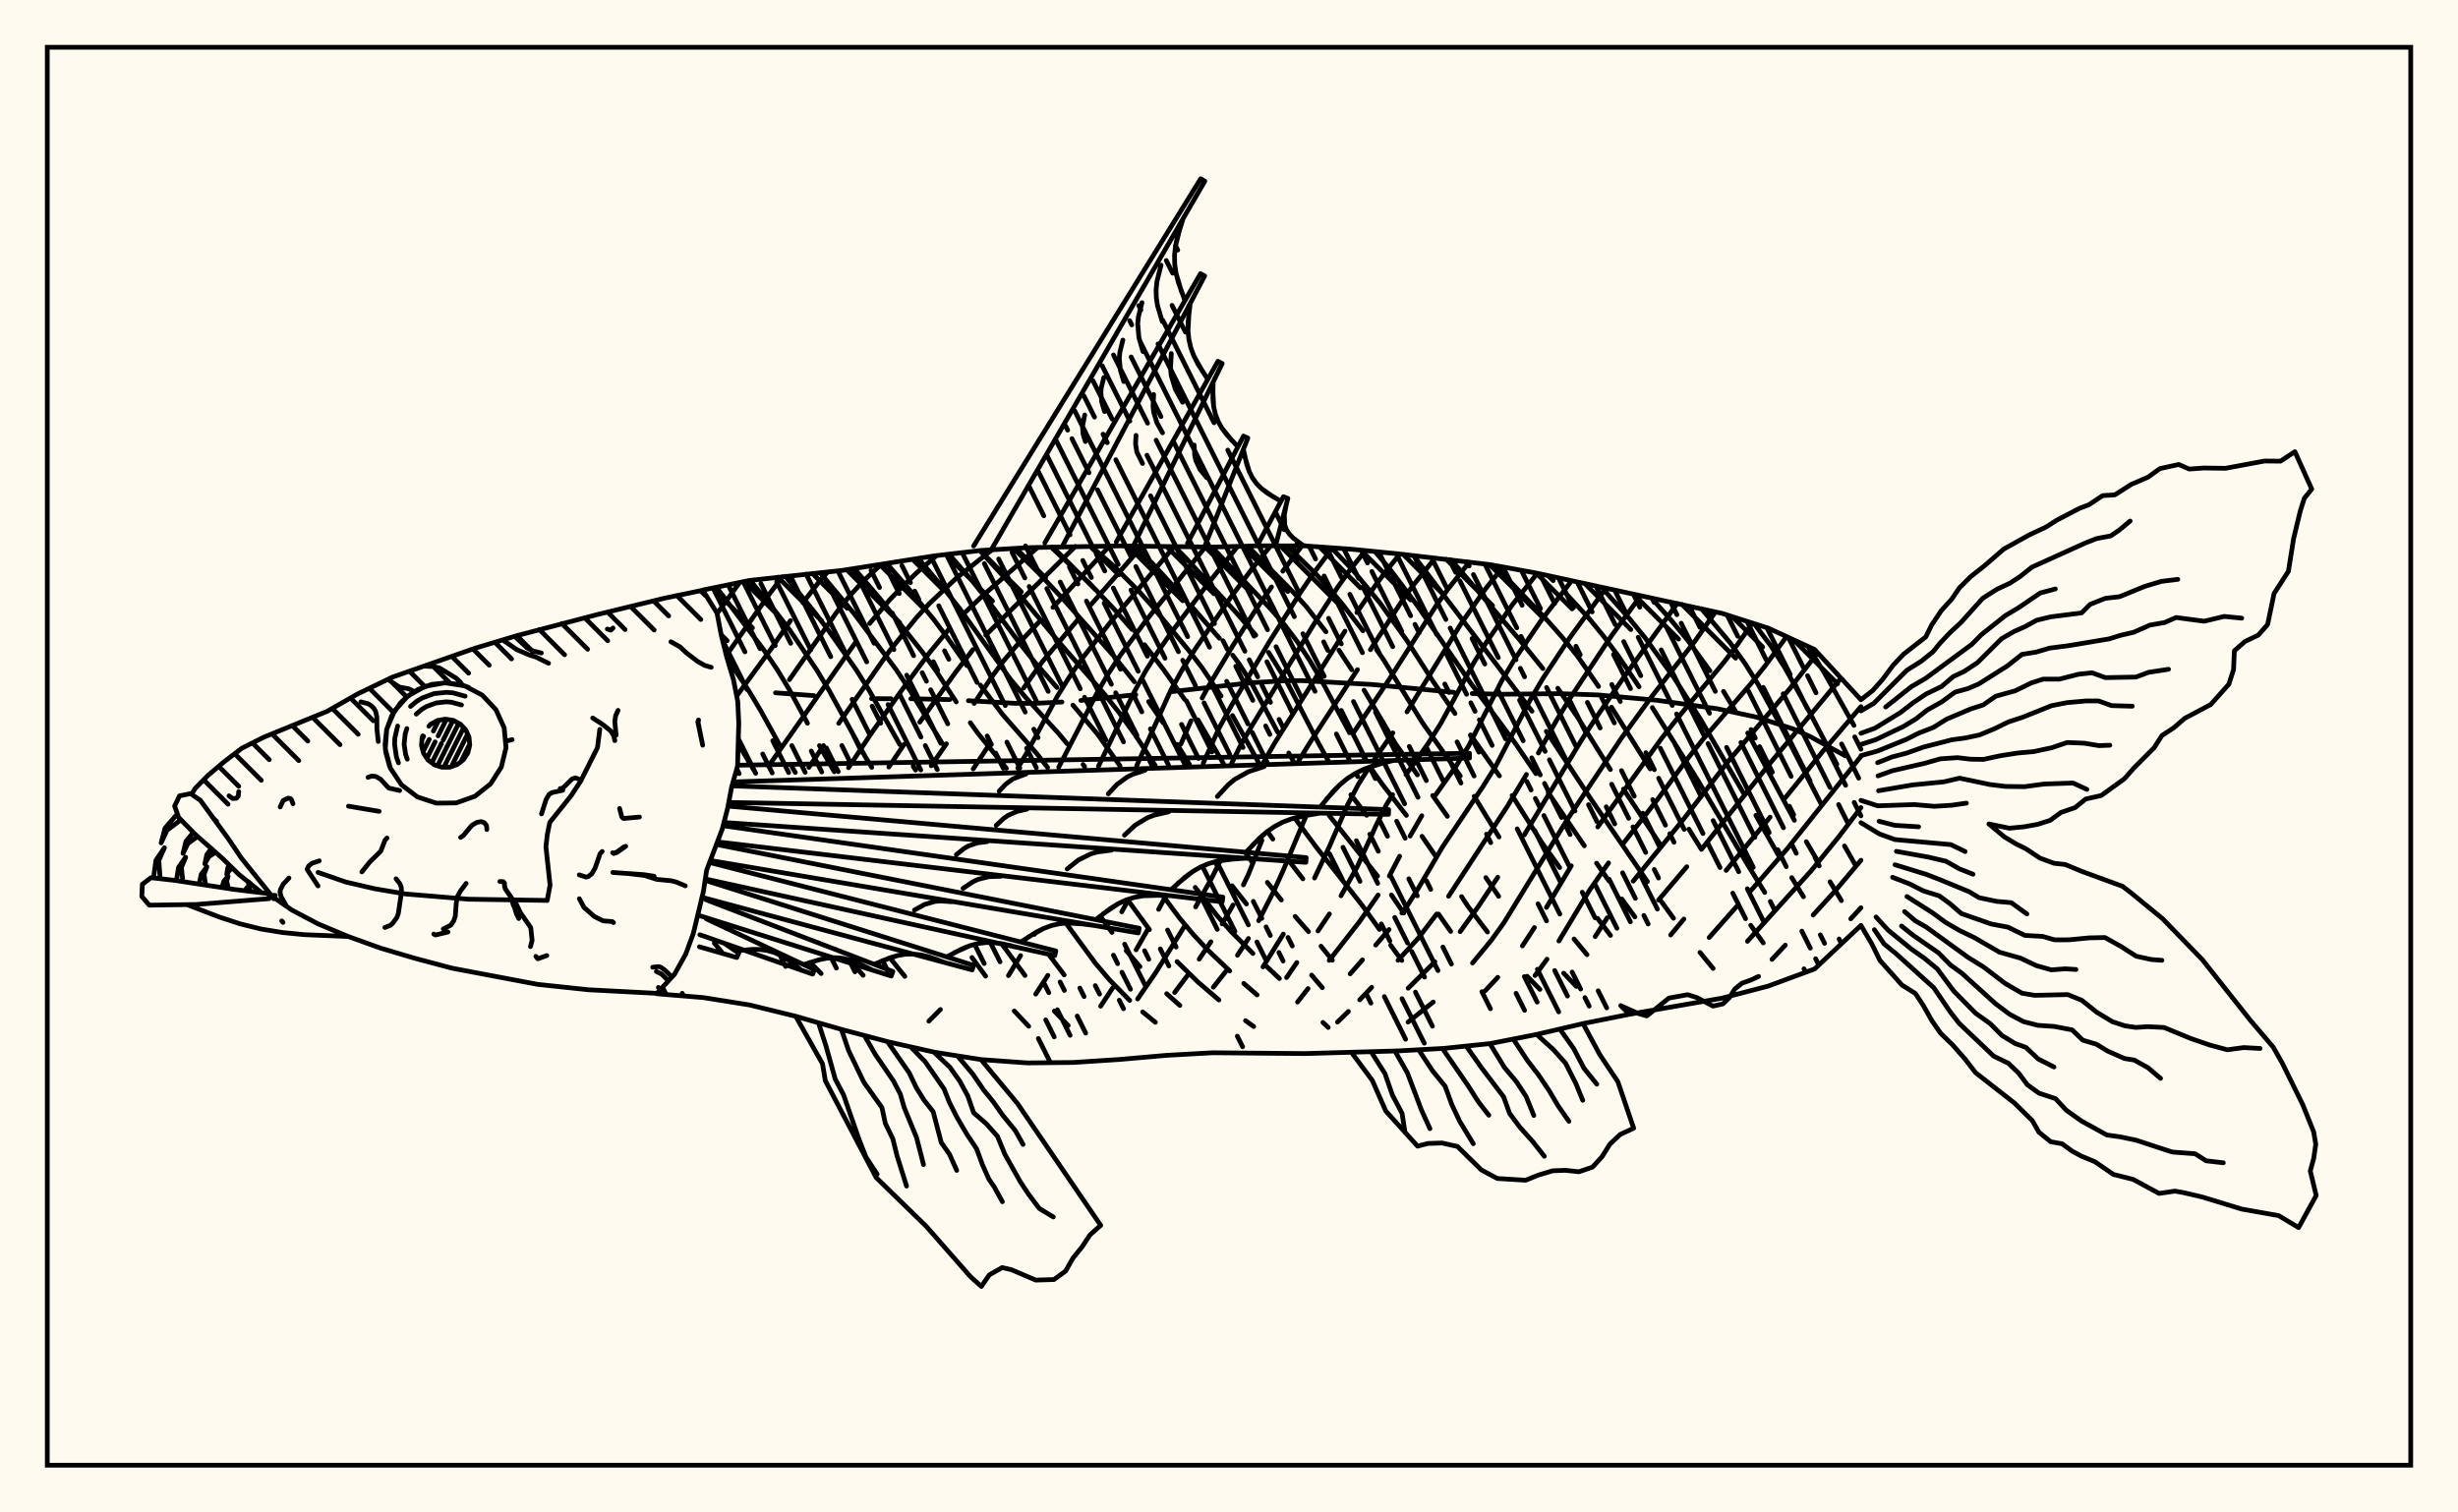 <svg xmlns="http://www.w3.org/2000/svg" width="520" height="320"><rect x="0" y="0" width="520" height="320" fill="floralwhite"/><rect x="10" y="10" width="500" height="300" stroke="black" stroke-width="1" fill="none"/><path stroke="black" stroke-width="1" fill="none" stroke-linecap="round" stroke-linejoin="round" d="
M 148.69 124.84 158.54 122.81 178.13 120.69 197.73 117.6 207.53 116.46 217.33 115.87 236.92 115.5 256.52 115.75 266.31 115.48 276.11 115.5 285.91 116.2 295.71 117.17 315.3 119.47 325.1 121.26 364.29 129.77 374.09 132.9 383.89 137.42 393.69 148.05 
M 393.69 195.79 383.89 205.01 374.09 208.63 364.29 211.19 344.7 214.6 334.9 216.57 325.1 218.86 315.3 220.79 305.51 221.81 295.71 222.35 276.11 222.91 256.52 222.74 246.72 223.29 236.92 224.15 227.12 224.79 217.33 224.89 207.53 224.18 197.73 222.63 187.93 220.43 178.13 217.83 168.34 215.02 158.54 212.62 148.74 211.06 138.97 210.26 
M 390.41 159.93 383.05 155.89 379.3 154.21 371.57 151.72 363.33 149.96 350.54 148.16 338.1 147.03 329.86 146.76 317.36 146.89 311.44 146.73 
M 307.58 146.48 290.24 144.82 275.31 144 271.76 144.03 264.61 144.46 247.73 146.35 
M 240.29 146.98 228.66 148.2 
M 224.66 148.53 218.64 148.83 214.65 148.8 204.87 148.25 
M 200.92 148.02 192.69 147.83 
M 188.51 147.83 184.38 147.82 
M 172.2 147.18 164.06 146.58 
M 151.13 199.56 152.66 201.39 
M 171.39 203.62 173.72 205.98 
M 179.62 203.07 182.6 206.35 
M 156.24 157.49 159.88 163.61 
M 188.26 202.65 191.42 206.58 
M 153.8 139.25 158.35 146.04 161.01 150.5 164.89 157.54 
M 167.57 162.28 168.25 163.44 
M 151.56 124.24 161.51 137.4 164.36 141.57 167.03 145.99 170.82 153.01 
M 173.36 157.75 176.49 163.28 
M 205.62 202.58 208.52 206.53 
M 214.57 213.89 217.63 217.14 
M 158.7 122.79 164 129.29 167.05 133.27 172.76 141.72 175.42 146.12 183.03 160.06 184.43 162.36 
M 211.9 199.66 216.85 206.4 
M 223.04 213.91 225.98 216.98 
M 166.16 121.93 172.3 129.49 175.34 133.49 181.13 141.71 183.85 146.03 190.35 157.52 
M 193.18 162.13 193.7 162.93 
M 218.72 197.52 218.84 197.69 
M 221.99 202.11 225.14 206.27 
M 173.49 121.16 180.72 129.87 189.61 141.71 192.44 145.98 199.36 157.33 
M 225.51 195.32 231.76 203.83 234.75 207.35 239 211.66 
M 241.74 214.1 244.43 216.3 
M 180.71 120.28 186.23 126.75 195.15 137.97 198.08 142.02 202.29 148.51 
M 205.27 152.91 206.84 155.1 212.9 162.55 
M 232.76 193.82 235.26 197.29 
M 238.26 201.14 241.17 204.53 
M 246.81 210.24 249.61 212.73 
M 187.57 119.2 191.78 124.03 197.57 131.11 200.4 134.89 204.55 140.84 
M 207.39 144.94 212.07 151.13 219.24 159.33 221.62 162.37 
M 238.52 190.33 243.17 196.69 
M 249.01 203.45 253.45 207.79 257.87 211.57 
M 263.5 215.95 265.23 217.19 
M 194.25 118.14 200.1 125.04 202.9 128.61 213.7 143.63 216.89 147.46 224 155.23 225.75 157.35 
M 229.13 161.75 229.46 162.21 
M 245.96 189.43 249.45 194.13 252.5 197.77 255.58 201.07 260.16 205.42 
M 263.12 208.06 265.94 210.5 
M 200.75 117.24 205.65 122.88 208.41 126.31 216.16 136.66 218.93 140.12 223.6 145.46 
M 226.97 149.18 232.17 155.3 236.96 162.06 
M 252.85 187.75 257.42 193.67 260.52 197.17 265.07 201.73 
M 267.96 204.46 270.67 207.03 
M 279.87 216.32 280.99 217.39 
M 207.28 116.48 214.07 123.9 224.5 136.41 233.51 146.7 236.8 150.83 240.07 155.37 244.37 161.92 
M 256.98 182.35 257.65 183.31 
M 260.65 187.4 263.69 191.26 
M 277.48 206.31 279.75 208.98 
M 214.45 116.05 219.67 121.17 225 126.85 235.58 138.74 239.97 144.24 
M 243 148.44 246.08 152.94 
M 249.04 157.5 251.66 161.77 
M 263.57 180.59 265.07 182.64 
M 268.11 186.69 271.07 190.42 
M 273.99 193.88 276.82 197.11 
M 279.46 200.19 281.87 203.17 
M 222.36 115.74 230.47 123.38 235.62 128.79 239.5 133.18 
M 242.13 136.41 246.25 141.81 250.64 148.01 
M 253.43 152.31 258.86 161.62 
M 268.12 175.92 269.28 177.53 
M 272.45 181.84 275.63 185.94 
M 230.81 115.57 235.75 119.88 240.94 125.11 243.48 127.94 251.38 137.49 254.25 141.2 258.32 147.26 
M 260.74 151.39 266.34 161.47 
M 273.9 173.07 278.5 179.29 288.03 191.35 291.84 196.65 
M 294.2 199.99 296.56 203.21 
M 239.7 115.55 243.56 118.96 249.86 125.78 
M 252.44 128.7 257.97 135.04 
M 260.79 138.62 262.18 140.5 264.73 144.49 270.33 154.97 
M 272.64 159.31 273.75 161.33 
M 281.2 172.54 291.43 185.36 
M 294.36 189.36 296.96 193.18 
M 248.5 115.67 251.02 118.23 261.42 129.51 265.67 134.38 
M 268.37 138.02 272.11 144.02 278.9 157.19 281.13 161.18 
M 285.79 168.16 289.14 172.5 
M 304.33 193.4 306.89 197.07 
M 256.39 115.75 268.92 128.95 271.71 132.16 274.43 135.74 277.04 139.68 279.52 143.87 285.5 155.04 
M 288.08 159.49 289.02 161.02 
M 289.84 162.27 292.44 165.95 297.53 172.52 
M 300.83 176.94 303.84 181.32 
M 309.2 189.7 310.52 191.71 314.68 197.19 
M 323.07 206.55 325.78 209.33 
M 263.95 115.54 273.56 125.27 276.35 128.34 280.51 133.67 
M 283.26 137.57 285.96 141.7 
M 288.58 146.02 295.2 157.32 299.86 163.95 
M 303.09 168.31 306.2 172.72 
M 314.34 185.68 317.05 189.64 
M 330.8 205.9 333.49 208.71 
M 272.28 115.49 278.37 121.42 281.16 124.45 283.99 127.83 288.33 133.46 
M 291.21 137.45 292.64 139.5 300.97 152.99 308.93 164.17 
M 311.87 168.48 317.12 177.09 
M 333 198.67 335.74 201.99 
M 281.67 115.9 286.19 120.62 291.96 127.6 297.63 135.51 303.16 144.15 307.81 150.96 
M 311.1 155.48 317.21 164.16 
M 319.89 168.32 326.14 178.21 329.96 183.56 
M 337.95 194.29 340.71 197.91 
M 290.89 116.69 294.13 120.54 299.67 127.89 311 144.34 320.72 157.48 324.93 163.69 
M 327.53 167.69 335.17 178.95 
M 337.76 182.63 340.39 186.39 
M 343.09 190.2 345.87 194 
M 299.04 117.54 324.1 150.48 
M 327.13 154.74 336.6 169.11 348.53 186.54 
M 351.26 190.45 354.04 194.28 
M 359.64 201.51 362.42 204.9 
M 307 118.44 321.56 135.47 326.4 141.45 
M 329.56 145.62 333.93 152.03 340.68 162.82 
M 343.44 166.96 351.51 179.07 
M 316.2 119.63 327.27 131.19 330.56 134.9 333.76 138.87 338.18 145.24 
M 340.92 149.63 349.1 162.68 
M 357.29 175.43 359.94 179.71 
M 370.37 195.77 373.03 199.5 
M 327.52 121.79 328.58 122.85 
M 331.28 125.58 336.15 130.82 339.28 134.65 342.34 138.77 346.75 145.3 
M 349.55 149.7 359.08 164.93 369.55 182.67 373.35 188.83 
M 338.87 124.31 344.71 130.89 347.98 134.88 354.22 143.5 359.76 152.19 368.91 167.9 
M 371.46 172.51 376.52 181.45 
M 379.05 185.68 381.53 189.73 
M 349.39 126.54 353.57 131.26 357.01 135.43 361.74 141.93 
M 364.61 146.28 367.25 150.64 
M 369.74 155.08 379.61 173.56 
M 382.13 178.07 384.67 182.41 
M 387.15 186.56 389.56 190.55 
M 359.95 128.79 366.08 136.07 369.2 140.43 371.97 144.85 376.87 153.81 385.21 170 
M 390.21 178.98 392.57 183.12 
M 371.1 131.94 374.77 136.85 377.62 141.32 382.65 150.35 388.59 161.7 
M 382.49 136.78 385.9 142.26 392.21 153.48 
M 156.48 123.23 151.7 129.81 
M 165.55 122 162.89 125.52 153.65 138.68 
M 175.14 120.99 173.85 122.35 169.85 127.53 
M 167.23 131.31 163.07 137.37 155.85 147.25 
M 186.45 119.38 182.48 123.09 179.63 126.21 176.89 129.68 167 143.8 
M 198.13 117.55 193.92 121.19 191.07 123.96 188.2 126.92 183.97 131.92 
M 181.18 135.64 162.57 162.12 
M 209.87 116.32 202.28 122.35 196.6 127.71 193.82 130.74 188.19 137.7 177.43 153.04 
M 174.22 157.75 171.12 162.37 
M 219.53 115.81 207.71 126.21 203.39 130.32 
M 200.66 133.23 196.65 138.08 190.81 145.97 184.23 155.29 179.51 162.43 
M 227.51 115.6 208.54 134.37 
M 205.84 137.43 202.04 142.4 194.58 152.79 
M 191.25 157.51 188.04 162.28 
M 234.7 115.53 222.76 128.51 
M 219.66 131.75 215.04 136.62 212.25 139.91 209.74 143.31 206.08 148.83 
M 200.23 157.36 197 162.02 
M 241.58 115.58 230.9 127.82 
M 227.92 131.24 220.44 140.08 216.55 145.58 
M 209.43 157.3 205.88 162.69 
M 248.36 115.67 234.58 132.06 228.82 139.47 226.12 143.39 223.67 147.34 217.19 159.34 215.32 162.5 
M 254.99 115.74 242.49 131.23 237.03 138.6 234.41 142.61 231.98 146.81 223.98 162.32 
M 261.83 115.6 255.35 123.75 247.54 134.18 244.86 138.02 242.34 142.02 240.01 146.29 232.37 162.16 
M 198.95 213.59 196.5 216.05 
M 268.82 115.48 265.09 120.05 260.35 126.41 252.83 137.35 250.19 141.54 247.72 145.96 240.48 161.99 
M 215.91 202.18 213.34 206.42 
M 275.43 115.5 271.38 120.85 
M 268.99 124.19 265.54 129.19 260.81 136.61 255.57 145.33 254.32 147.69 
M 251.95 152.51 249.81 157.45 
M 221.68 206.36 219.11 210.33 
M 281.91 115.91 277.72 121.51 275.3 125.07 268.39 136.02 260.55 149.21 257.92 154.01 254.55 161.45 
M 238.79 190.24 237.31 192.92 
M 288.85 116.49 285.52 120.67 282.95 124.3 278.11 131.82 265.12 153.11 262.39 157.81 260.51 161.59 
M 246.68 189.46 245.11 192.4 
M 242.76 196.76 240.35 200.96 
M 235.38 209.04 232.84 212.89 
M 296.18 117.22 293.47 120.51 290.91 123.94 287.06 129.59 
M 284.53 133.54 269.68 157.18 267.21 161.46 
M 258.18 182.09 256.48 185.52 252.94 191.88 
M 250.56 196.01 244.47 205.82 240.67 211.36 
M 303.6 118.05 298.66 124.23 296.22 127.71 289.91 137.46 
M 287.18 141.68 277.09 157.15 274.54 161.31 
M 266.96 177.79 264.1 185.01 263.04 187.22 
M 260.86 191.48 258.55 195.47 
M 256.17 199.26 253.69 202.93 
M 251.12 206.51 248.5 209.99 
M 310.85 118.92 306.28 124.69 303.83 128.12 293.85 143.8 286.33 155.03 
M 276.36 172.5 271.46 184.18 269.42 188.65 266.28 194.8 
M 264.11 198.56 261.79 202.11 
M 259.32 205.54 256.69 208.87 
M 317.98 119.95 314.2 124.66 309.07 131.99 297.66 150.62 
M 294.66 155.06 290.55 160.99 
M 289.65 162.34 287.34 165.99 285.06 170.34 281.19 179.21 278.09 185.78 
M 271.49 197.63 267.19 204.58 
M 325.23 121.29 319.96 127.92 314.5 135.82 311.91 140.02 304.77 153.12 302 157.5 297.44 163.89 
M 294.61 168.14 293.29 170.28 291.1 174.66 287.14 183.37 283.69 189.53 
M 281.24 193.37 278.82 196.97 
M 274.35 203.65 272.18 206.83 
M 332.47 122.89 326.04 131.27 320.29 139.69 317.62 144.17 310.76 157.71 308.08 162.03 303.6 168.33 
M 300.79 172.59 298.31 176.89 
M 296.1 181.16 293.92 185.34 
M 291.55 189.36 287.63 194.98 281.21 203.19 
M 276.72 209.16 274.5 212.01 
M 339.72 124.49 332.17 134.82 326.35 143.62 323.62 148.26 316.44 162.06 313.77 166.34 305.15 179.22 300.32 187.49 297.89 191.36 296.57 193.17 
M 293.86 196.66 291.03 199.96 
M 288.24 203.08 285.63 206.05 
M 347.07 126.08 340.81 134.66 332.2 147.66 329.34 152.33 325.45 159.32 
M 322.92 163.85 318.93 170.53 306.45 189.63 
M 303.94 193.38 300 198.54 295.75 203.18 
M 290.19 208.89 287.65 211.54 
M 285.26 214 282.95 216.25 
M 354.85 127.65 343.69 143.06 337.62 151.9 334.66 156.45 322.46 176.66 
M 316.86 185.6 312.79 191.73 308.9 197.12 
M 303.55 203.49 297.9 209.09 
M 362.91 129.46 358.65 135.54 349.31 147.53 342.94 156.28 331.53 173.44 318.1 195.32 315.49 198.94 311.52 203.75 
M 303.21 212 297.88 216.25 
M 370.73 131.83 367.69 136.19 364.73 140.08 354.84 151.99 351.53 156.21 338.01 174.96 
M 332.41 183.18 327.15 192 
M 324.61 196.25 322.07 200.14 
M 316.86 206.78 314.17 209.65 
M 377.96 134.68 373.44 140.85 370.38 144.69 360.27 156.42 356.99 160.55 350.78 168.98 343.19 178.74 
M 340.29 182.57 336.14 188.55 329.79 199.09 
M 327.28 202.94 324.73 206.41 
M 384.53 138.12 378.68 145.65 365.64 161.05 356.18 173.29 345.51 186.43 
M 340.02 194.17 337.47 198.16 
M 389.48 143.48 374.04 161.99 359.95 179.7 
M 356.85 183.38 350.85 190.44 
M 393.69 149.51 385.44 159.18 377.53 168.99 
M 374.47 172.89 365.17 184.16 
M 356.23 194.45 353.43 197.82 
M 393.69 160.02 378.05 179.63 370.34 188.51 
M 367.32 191.87 361.58 198.36 
M 393.69 170.86 389.17 176.83 383.16 184.23 369.67 199.16 
M 393.69 182.01 388.17 188.57 383.58 193.59 
M 377.69 199.97 374.87 202.99 
M 393.69 192.06 391.53 194.4 
M 205.97 115.52 254.02 37.81 254.88 38.33 209.7 116.33 
M 221.04 114.85 253.97 57.9 254.85 58.38 224.71 115.67 
M 236.14 114.67 257.66 76.44 258.56 76.91 239.75 115.55 
M 251.22 114.96 263.07 92.26 263.99 92.68 254.81 115.74 
M 266.3 114.82 271.51 105.09 272.45 105.45 269.84 115.49 
M 274.4 114.91 276.12 115.5 
M 250.3 46.23 249.09 50.12 248.68 52.06 248.48 53.99 248.52 55.92 248.8 57.84 249.3 59.76 250.67 63.59 
M 251.79 64.21 251.35 68.07 251.33 69.95 251.51 71.79 251.92 73.58 252.57 75.31 253.42 76.99 255.51 80.27 
M 256.64 80.86 256.59 84.36 256.76 86.04 257.12 87.64 257.7 89.16 258.51 90.6 259.51 91.95 261.89 94.53 
M 263.04 95.06 263.76 98.26 264.28 99.75 264.96 101.11 265.85 102.33 266.92 103.41 268.17 104.37 270.99 106.06 
M 272.17 106.52 271.7 108.93 271.8 111.13 272.17 112.1 272.77 112.99 273.56 113.81 275.51 115.29 
M 249.65 48.18 248.68 52.06 248.48 53.99 248.52 55.92 248.8 57.84 249.94 61.68 
M 245.62 56.1 244.76 59.53 244.58 61.24 244.62 62.94 244.87 64.64 245.88 68.03 
M 241.59 64.03 240.84 67 240.69 68.48 240.94 71.44 241.81 74.38 
M 237.55 71.95 236.92 74.47 236.79 75.73 237 78.23 237.74 80.72 
M 233.52 79.87 233 81.94 232.89 82.97 233.07 85.03 233.67 87.07 
M 229.48 87.8 229 90.22 229.13 91.82 229.61 93.42 
M 251.53 66.15 251.33 69.95 251.51 71.79 251.92 73.58 252.57 75.31 254.43 78.64 
M 247.79 74.8 247.63 77.95 247.78 79.46 248.65 82.36 250.18 85.11 
M 244.06 83.46 243.93 85.94 244.05 87.13 244.74 89.42 245.94 91.58 
M 240.33 92.12 240.23 93.93 240.51 95.65 241.7 98.06 
M 256.58 82.62 256.76 86.04 257.12 87.64 257.7 89.16 258.51 90.6 260.66 93.26 
M 252.63 94.17 252.75 96.39 252.98 97.43 253.89 99.35 255.29 101.08 
M 263.37 96.68 264.28 99.75 264.96 101.11 265.85 102.33 266.92 103.41 269.54 105.24 
M 156.04 161.9 310.87 159.37 310.89 160.38 155.08 165.44 
M 154.85 166.27 293.77 171.29 293.74 172.3 154.16 169.78 
M 154.02 170.55 276.33 181.45 276.25 182.45 153.16 174.02 
M 152.98 174.7 258.7 189.81 258.57 190.81 151.78 178.12 
M 151.58 178.67 241 196.4 240.82 197.39 150.28 182.06 
M 150.13 182.48 223.37 201.2 223.14 202.18 149.21 185.96 
M 149.25 186.28 205.96 204.25 205.67 205.21 148.49 189.84 
M 149.34 190.35 188.89 205.55 188.55 206.51 148.14 193.77 
M 149.43 194.41 172.29 205.16 171.91 206.1 148.06 197.77 
M 153.22 199.57 156.29 201.67 155.87 202.59 147.97 200.32 
M 294.68 160.91 290.56 162.01 288.6 162.72 286.76 163.62 285.05 164.71 283.47 166.01 282 167.49 279.27 170.77 
M 279.24 172.04 275.15 172.73 273.21 173.25 271.35 173.96 269.62 174.88 267.99 176.01 266.46 177.33 263.59 180.31 
M 263.49 181.58 259.48 181.87 257.55 182.19 255.71 182.71 253.96 183.45 252.3 184.41 250.72 185.57 247.73 188.25 
M 247.56 189.51 243.66 189.4 241.77 189.53 239.95 189.87 238.2 190.43 236.52 191.22 234.91 192.22 231.81 194.58 
M 231.58 195.82 227.82 195.33 225.99 195.28 224.2 195.43 222.46 195.82 220.78 196.44 219.14 197.27 215.95 199.31 
M 215.66 200.54 212.08 199.68 210.32 199.44 208.58 199.42 206.87 199.63 205.2 200.08 203.54 200.74 200.29 202.45 
M 199.93 203.67 196.57 202.45 194.89 202.05 193.22 201.85 191.55 201.89 189.89 202.17 188.23 202.66 184.93 204.03 
M 184.51 205.23 181.39 203.69 179.81 203.11 178.22 202.74 176.61 202.62 174.98 202.73 173.33 203.05 170 204.09 
M 169.52 205.26 166.79 203.12 165.38 202.24 163.9 201.56 162.35 201.11 160.74 200.88 159.07 200.87 155.62 201.21 
M 292.6 161.42 288.6 162.72 286.76 163.62 285.05 164.71 283.47 166.01 280.61 169.09 
M 267.42 162.2 264.13 163.27 261.2 164.91 259.89 165.98 257.53 168.53 
M 242.25 162.97 239.65 163.82 238.46 164.4 236.31 165.96 234.46 167.96 
M 217.07 163.75 214.3 164.79 212.74 165.93 211.38 167.39 
M 277.18 172.35 273.21 173.25 271.35 173.96 269.62 174.88 267.99 176.01 265.01 178.78 
M 247.21 171.77 244.16 172.47 242.75 173.01 240.16 174.58 237.88 176.71 
M 217.24 171.2 215.12 171.68 213.21 172.55 212.34 173.15 210.75 174.63 
M 261.47 181.68 257.55 182.19 255.71 182.71 253.96 183.45 252.3 184.41 249.21 186.87 
M 235.17 179.87 232.16 180.26 230.75 180.66 228.14 181.96 225.77 183.85 
M 208.86 178.06 206.77 178.33 204.86 179 203.97 179.51 202.32 180.82 
M 245.6 189.41 241.77 189.53 239.95 189.87 238.2 190.43 236.52 191.22 233.35 193.36 
M 211.7 185.4 209.21 185.48 206.89 186.06 205.8 186.58 203.73 187.96 
M 229.69 195.54 225.99 195.28 224.2 195.43 222.46 195.82 220.78 196.44 217.54 198.25 
M 201.36 190.79 198.95 190.62 197.79 190.72 195.57 191.38 193.46 192.55 
M 213.87 200.07 210.32 199.44 208.58 199.42 206.87 199.63 205.2 200.08 201.91 201.55 
M 198.25 203.02 194.89 202.05 193.22 201.85 191.55 201.89 189.89 202.17 186.58 203.3 
M 207.53 224.18 215.22 233.43 232.86 259.26 230.6 261.26 228.9 263.83 226.99 266.19 225.44 268.92 222.98 270.72 219.12 270.84 213.94 268.63 212.01 268.19 209.29 269.74 207.61 272.18 205.36 270.17 195.9 259.41 185.35 249.14 174.6 228.65 174.01 225.08 168.34 215.02 
M 202.55 223.39 205.77 227.21 208.09 230.61 210.05 233.01 212.13 235.95 214.83 239.26 216.43 242.13 
M 197.57 222.59 200.97 225.82 203.02 228.72 204.73 231.85 205.98 235.44 208.65 237.75 211.02 240.42 212.58 244.21 215.89 250.1 217.6 252.67 219.87 255.69 222.84 257.48 
M 192.66 221.49 195.73 224.64 199.72 230.39 200.85 233.25 202.43 236.36 204.46 239.84 206.61 243.07 207.84 246.43 209.2 249.48 210.28 251.03 212.06 254.26 
M 187.74 220.38 192.37 227.01 193.84 230.12 195.49 232.77 197.41 235.2 199.13 241.74 200.85 244.17 202.4 247.63 
M 182.87 219.09 185.18 223.1 189.01 228.7 190.46 231.47 191.29 234.35 193.9 240.68 195.37 246.4 
M 178 217.79 179.51 222.24 182.75 228.98 186.58 234.34 187.29 237.67 188.89 240.98 189.77 244.54 191.79 250.95 
M 173.15 216.41 174.75 221.34 176.69 228.29 178.45 231.63 181.76 241.16 183.19 244.8 185.57 248.44 
M 334.9 216.57 338.47 223.18 342.27 228.87 345.61 238.7 342.74 240.04 340.57 242.08 338.93 244.72 336.91 246.93 334.03 247.92 331.17 247.61 328.49 247.71 325.45 248.62 322.76 249.71 316.76 249.34 313.39 247.53 308.34 242.57 305.06 241.83 302.07 241.93 299.89 242.5 293.17 235.07 290.32 228.6 285.91 222.66 
M 329.99 217.72 332.92 221.86 335.09 226.01 337.81 229.39 
M 325.08 218.86 328.6 222.04 331.2 224.95 333.36 229.21 334.84 232.8 
M 320.14 219.84 323.11 224.34 325.5 227.45 327.68 230.68 329.65 234.01 331.91 237.25 
M 315.19 220.8 318.25 225.82 320.81 228.87 322.86 232.01 324.49 236.01 
M 310.18 221.33 313.51 226.03 318.1 232.07 319.36 235.57 321.56 238.52 324.22 241.48 326.71 244.64 
M 305.16 221.83 310.62 229.76 312.75 233.11 314.97 235.96 
M 300.13 222.11 303.07 226.57 305.72 229.82 307.14 233.71 308.81 237.26 311.68 241.99 
M 295.1 222.37 297.74 227 300.71 234.85 302.51 238.8 
M 290.06 222.53 293 227.16 294.58 231.71 296.61 235.56 297.23 239.53 
M 393.69 148.05 396.19 146.09 398.28 143.74 400.46 140.8 402.66 138.45 407.41 134.75 408.65 132.23 410.69 129.19 412.91 126.75 414.5 124.4 416.85 122.05 419.79 119.73 423.91 116.17 429.27 113.19 432.87 111.5 435.14 110.05 439.97 107.53 441.89 106.81 444.83 104.86 447.41 104.7 450.85 102.5 454.42 100.96 456.93 99.15 460.92 98.27 463.13 99.24 466.18 99.02 470.82 99.08 479.07 97.54 482.45 97.57 485.5 95.57 489.06 103.48 487.49 105.42 486.64 108.08 485.22 113.96 484.12 120.88 481.09 125.57 479.72 132.14 477.76 134.37 474.93 135.73 472.69 137.69 472.52 141.66 471.53 144.75 467.68 149.07 462.16 152 459.9 153.96 457.36 155.63 455.7 158.22 451.43 162.5 449.43 164.77 444.52 168.32 441.22 169.06 439 170.87 435.99 171.9 433.72 173.57 431.12 174.4 428.22 174.93 425.09 175.23 420.75 174.33 424.04 177.07 426.57 178.59 428.57 179.57 431.55 181.55 434.54 182.65 436.88 182.9 440.44 184.37 449.05 187.53 450.9 188.96 457.5 194.37 465.9 203.03 476.17 215.99 480.91 221.55 482.83 224.94 487.18 233.77 489.47 239.49 489.91 242.09 489.48 245.06 488.75 247.75 490 252.93 486.28 259.73 482.07 257.2 474.28 255.82 465.93 253.27 461.91 252.33 460.13 252.01 456.76 252.5 451.27 249.53 447.09 248.48 443.19 245.8 440.24 244.57 438.37 243.55 436.25 242 433.83 241.56 431.34 239.55 429.95 237.11 426.15 233.36 417.93 226.94 415.72 224.07 413.06 221.05 410.55 218.61 408.69 215.94 406.86 212.7 405.2 210.19 402.36 208.41 397.7 203.19 396.02 199.77 393.69 195.79 
M 393.69 150.41 396.41 148.81 403.41 141.81 406.48 139.88 408.96 137.87 410.44 136.06 412.53 133.85 414.86 131.69 419.44 126.6 422.43 124.69 425.22 123.38 427.38 121.97 429.87 119.99 441.11 114.91 443.57 113.94 446.53 113.39 448.35 112.15 450.64 110.24 
M 398.92 149.59 404.36 145.28 407.38 143.52 417.15 136.33 419.16 134.29 424.24 130.25 427.05 128.57 431.63 125.46 434.82 124.61 
M 393.69 155.15 396.7 154.05 402.08 150.74 404.65 148.74 407.44 146.85 410.74 145.25 413.23 143.14 415.51 142.07 418.32 140.22 423.44 135.13 426.11 133.59 428.36 132.6 430.89 131.22 433.84 130.51 440.36 129.68 442.17 127.87 445.41 126.59 448.39 126.25 453.77 124.05 457.28 123 460.72 122.58 
M 393.69 157.51 396.85 156.49 402.66 153.72 405.38 152.07 407.66 150.26 410.74 148.53 413.59 146.44 416.3 145.7 418.59 144.72 424.69 140.88 427.76 138.45 430.72 137.98 433.59 137.13 437.62 136.61 446.21 135.17 448.56 134.43 451.36 133.78 454.85 132.25 457.9 131.72 460.36 130.65 466.31 131.44 470.54 130.42 474.25 130.79 
M 393.69 159.88 397.22 158.9 403.34 156.41 405.9 155.12 409.01 153.91 411.81 152.16 416.89 150.01 419.57 149.14 422.21 147.3 426.33 146.16 429.69 144.51 432.22 143.69 435.71 143.68 439.74 142.65 442.59 142.35 445.4 143.37 451.86 143.25 454.55 142.25 458.76 141.6 
M 397.21 161.37 400.28 160.15 403.32 159.35 406.95 158.06 412.98 156.51 415.69 156.15 418.75 155.5 421.87 154.22 424.92 152.73 427.97 151.73 434 149.31 437.3 148.66 441.35 148.3 443.97 148.31 446.7 149.29 451.09 149.42 
M 397.3 164.16 400.42 163.05 407.21 161.49 410.5 160.55 414.14 160.3 416.87 160.63 419.62 160.67 423.2 159.89 426.79 159.33 430.23 159.02 434.02 158.21 437.35 157.09 440.97 157.25 444.05 157.76 446.34 157.67 
M 397.42 167.3 404.62 166.07 411.24 165.42 414.56 164.64 420.99 165.99 424.28 166.39 428.32 166.44 432.46 165.88 438.56 165.67 441.49 167.02 
M 393.69 169.34 397.23 170.49 404.97 170.23 409.25 170.6 412.89 170.37 416 169.92 
M 397.52 173.76 400.86 174.62 405.89 174.93 
M 393.69 174.07 397.61 176.45 400.88 177.63 412.71 178.7 415.74 180.17 
M 401.19 180.13 407.99 181.35 411.71 182.23 414.49 183.81 417.4 184.97 
M 400.9 182.96 407.5 184.99 410.41 186.12 416.52 188.64 418.69 189.93 422.45 190.72 425.49 190.98 428.8 193.38 
M 400.38 185.62 403.97 187.01 406.89 188.49 410.25 189.54 412.54 191.21 414.92 193.28 421.23 195.49 424.8 196.17 428.37 197.91 432.11 198.12 434.66 198.85 437.75 198.84 441.95 198.43 445.32 198.36 448.75 200.28 451.91 202.31 455.12 203.01 457.36 203.18 
M 403.42 189.68 408.9 193.17 411.6 195.16 414.51 196.85 417.72 198.4 423 201.46 427.39 202.7 430.84 204.32 433.98 205.2 436.9 204.98 439.17 205.12 
M 402.91 192.86 405.18 194.82 407.5 196.14 416.36 202.57 419.62 204.58 424.21 208.08 427.76 210.14 430.47 210.59 437.45 210.43 440.43 211.65 443.58 214.17 446.91 216.18 449.58 217.05 451.83 217.38 454.37 217.22 457.8 217.39 463.57 219.76 467.5 221.11 471.2 222.11 474.69 221.64 478.14 221.83 
M 402.27 195.92 404.73 197.88 410.09 201.59 412.64 204.18 415.04 205.91 422.15 212.35 425.13 214.59 428.1 216.16 431.16 216.94 434.55 217.17 438.38 217.9 440.61 220.07 443.52 220.94 445.79 222.34 449.42 223.95 451.52 224.29 454.41 225.9 457.08 228.16 
M 396.88 194.01 399.42 196.78 404.35 200.8 407.12 202.75 409.83 204.98 413.31 209.67 417.95 214.38 421.02 216.56 423.52 219.08 426.28 220.77 428.58 221.6 431.18 224.05 434.53 225.75 
M 396.53 196.7 398.59 199.71 401.11 201.77 409.09 208.97 412.53 214.02 414.45 216.5 421.78 223.46 424.87 224.95 427.07 227.06 428.9 229.51 431.36 231.29 434.85 232.44 437.14 234.9 440.29 237.15 445.72 240.14 448.52 240.53 451.85 241.22 459.53 243.74 464.39 244.11 466.72 245.6 470.35 246.02 
M 372.04 206.58 370.37 207.37 368.55 208.01 366.99 209.26 365.92 211.01 364.5 212.4 362.39 212.87 358.96 211.06 357.04 210.45 353.07 211.17 348.38 214.95 346.58 214.43 342.87 212.77 344.7 214.6 
M 40.52 168.05 41.3 166.8 43.99 164.07 47.44 161.15 51.18 158.3 55.82 155.97 69.21 150.5 75.6 146.85 83.04 143.26 100.59 137.12 109.28 134.51 126.47 130 140.6 126.56 148.69 124.88 151.69 129.72 152.58 134.37 153.75 139.06 155.16 143.78 156.08 148.44 156.29 153.02 156.03 162.1 154.78 166.52 153.94 170.97 152.8 175.4 149.49 184.13 148.81 188.61 146.68 197.48 145.07 201.85 142.7 206.13 138.97 210.17 124.47 209.41 113.74 208.27 95.65 204.85 87.72 202.74 80.54 200.61 73.67 198.14 67.29 195.47 61.79 192.57 57.14 189.35 
M 126.89 154.32 126.4 158.18 122.87 165.22 120.8 168.38 116.3 174.01 115.77 176.67 115.49 179.16 116.37 187.27 115.76 190.51 99.09 190.25 85.76 189.14 79.24 188.03 73.16 186.62 67.29 184.58 
M 55.32 188.85 50.56 185.03 47.02 181.58 41.29 176.52 37.8 172.96 36.94 170.56 37.97 168.39 40.31 167.91 42.39 169.33 48.32 177.49 51.11 181.61 57.24 189.24 
M 56.92 190.13 41.49 191.37 31.58 191.51 30 189.67 30.12 187.09 31.94 185.7 36.84 186.25 49.46 188.17 56.9 189.08 
M 82.59 162.53 81.51 158.45 81.82 154.25 83.48 150.37 86.3 147.24 89.99 145.2 94.14 144.46 98.31 145.11 102.04 147.08 104.92 150.16 106.66 154 107.05 158.2 106.05 162.3 103.78 165.85 100.48 168.47 96.5 169.88 92.29 169.93 88.29 168.6 84.93 166.04 82.59 162.53 
M 82.43 162.17 81.59 159.12 81.46 157.53 81.79 154.38 82.88 151.41 84.67 148.79 85.79 147.67 88.41 145.88 91.38 144.79 94.53 144.46 97.67 144.92 99.17 145.44 
M 84.3 161.4 83.86 160.14 83.48 157.49 83.53 156.16 84.12 153.61 
M 86.85 149.46 88.18 148.36 89.33 147.67 91.84 146.75 94.49 146.48 95.83 146.59 98.4 147.3 
M 86.16 160.63 85.81 159.6 85.49 157.45 85.72 155.29 86.07 154.15 
M 88.06 151.09 89.32 150.02 90.25 149.47 92.29 148.72 94.45 148.49 95.53 148.58 97.63 149.16 
M 89.6 159.37 89.17 157.74 89.29 156.06 89.45 155.69 
M 90.73 153.65 91.08 153.26 92.56 152.44 94.22 152.15 95.88 152.41 97.38 153.2 98.53 154.42 99.22 155.96 99.38 157.64 98.98 159.28 98.07 160.7 96.75 161.75 95.16 162.32 93.48 162.33 91.88 161.8 90.53 160.78 89.6 159.37 
M 89.62 155.79 89.26 156.5 
M 92.82 152.39 91.68 154.67 
M 90.81 156.43 89.51 159.03 
M 94.44 152.18 92.69 155.69 
M 92.05 156.97 90.31 160.44 
M 95.84 152.4 93.75 156.59 
M 93.39 157.31 91.35 161.4 
M 97.05 153.02 94.82 157.48 
M 94.73 157.65 92.55 162.02 
M 98.09 153.96 93.9 162.33 
M 98.93 155.31 95.48 162.2 
M 99.36 157.46 97.52 161.14 
M 44.99 172.95 45.83 173.79 
M 43.08 164.99 48.24 170.15 
M 46.27 162.14 50.51 166.37 
M 49.65 159.46 55.27 165.09 
M 53.41 157.18 56.96 160.73 
M 57.56 155.28 63.21 160.93 
M 61.89 153.56 65.12 156.79 
M 66.15 151.78 71.93 157.56 
M 70.3 149.88 75.78 155.35 
M 74.15 147.68 78.97 152.5 
M 78.14 145.62 83.26 150.74 
M 82.22 143.65 86.07 147.5 
M 86.62 142 89.87 145.26 
M 91.09 140.43 95.31 144.64 
M 95.58 138.87 99.14 142.43 
M 100.06 137.3 103.5 140.74 
M 104.7 135.89 108.22 139.41 
M 109.35 134.5 112.75 137.9 
M 114.1 133.19 119.44 138.54 
M 118.86 131.91 124.32 137.37 
M 123.7 130.7 128.57 135.57 
M 128.55 129.5 132.24 133.2 
M 133.42 128.33 138.39 133.3 
M 138.27 127.13 141.46 130.32 
M 143.18 125.99 148.26 131.07 
M 148.21 124.97 149.23 126 
M 130.75 150.3 130.25 151.39 130.06 152.61 130.34 155.55 
M 108.34 156.49 106.92 156.83 
M 118.52 166.84 119.1 166.73 121.04 164.8 121.7 164.58 122.37 164.8 
M 125.39 151.91 127.53 153.3 129.2 154.65 129.85 155.68 130.07 156.7 
M 128.48 133.09 129.21 133.33 129.69 132.87 
M 139.63 209.45 139.28 208.91 
M 98.61 186.91 97.4 188.53 96.84 189.55 96.54 190.91 96.32 193.83 95.98 194.85 95.36 195.75 93.78 196.54 
M 142.16 206.72 140.7 205.29 139.85 204.67 139.34 204.5 138.08 204.64 
M 84.56 167.26 82.23 166.73 80.51 164.86 79.46 164.27 78.6 164.2 77.86 164.47 
M 60.64 191.77 59.48 189.75 59.23 188.72 59.36 188.15 59.92 187.07 61.13 185.77 
M 122.55 185.1 124.02 185.58 124.45 185.46 125.19 184.87 125.87 183.74 126.95 180.62 127.4 180.15 
M 89.68 140.93 91.59 141.03 92.94 141.31 96.51 143.49 97.35 144.28 97.88 145.05 
M 114.56 172.2 115.52 169.18 116.19 168.04 116.76 167.7 119.07 167.2 
M 148.64 157.59 147.62 152.73 147.75 152.35 
M 109.75 194.34 109.26 193.36 108.25 190 106.93 188.09 106.74 187.6 106.72 186.84 106.45 186.53 
M 112.22 200.28 112.57 198.97 112.28 196.25 110.11 193.13 109.19 191.21 
M 135.28 172.87 131.88 173.17 131.54 172.83 131.08 171.06 
M 73.72 170.57 80.2 171.66 
M 132.37 179.05 130.58 180.33 129.83 180.59 129.6 180.43 
M 94.78 197.19 92.14 197.82 91.77 197.63 
M 148.66 157.67 147.68 152.85 147.79 152.34 
M 144.98 187.43 143.06 186.62 142.01 186.35 138.97 186.06 136.32 185.22 133.06 184.84 
M 141.42 207.52 139.95 206.08 138.85 205.55 
M 122.56 190.15 123.54 191.98 125.77 193.93 127.61 194.84 129.51 194.98 129.79 195.2 
M 97.44 177.17 98.02 176.79 99.81 174.63 100.86 174.01 101.79 173.83 102.46 174.07 102.92 174.65 103 175.52 
M 81.42 196.23 82.65 195.75 83.1 195.3 83.99 194.09 84.27 193.24 84.93 188.78 84.9 187.77 84.61 187 83.79 185.93 
M 61.98 170.05 61.65 169.16 61.44 168.95 60.96 168.86 59.89 169.38 59.28 170.74 
M 50.5 167.49 50.42 168.42 50.03 168.89 49.2 168.95 48.45 168.38 
M 108.63 191.62 108.15 189.92 106.87 188.03 106.63 186.71 106.39 186.54 105.75 186.5 
M 116.05 140.34 113.37 139.01 111.96 138.57 109.32 137.44 106.35 135.39 
M 137.8 127.25 137.8 127.25 
M 131.99 179.19 130.54 180.25 129.84 180.53 129.62 180.41 
M 76.34 148.5 77.8 148.87 78.51 149.28 79.1 149.87 79.47 150.52 79.72 151.69 79.74 154.26 80.02 156.88 
M 81.87 177.31 81.43 177.79 80.56 180.08 78.2 182.41 76.55 184.47 
M 82.04 143.74 84.5 145.37 86.49 145.74 87.83 146.39 
M 138.39 185.39 136.23 185.06 129.64 184.59 
M 115.69 202.17 113.77 202.86 113.37 202.35 
M 150.46 141.19 149.05 140.77 147.58 139.94 145.28 138.19 143.84 136.85 141.93 135.78 
M 114.52 138.16 112.78 137.73 111.51 137.08 108.89 134.63 
M 67.28 187.44 64.97 183.94 65.29 183.24 65.94 182.68 67.54 182.13 
M 57.15 189.34 57.92 190.16 
M 52.6 186.59 52.6 187.21 52.97 186.89 
M 48.51 183.08 48.18 183.61 47.97 184.99 48.59 184.06 49.19 183.73 
M 44.69 179.57 43.75 180.82 43.34 182.77 44.17 181.26 45.58 180.34 
M 40.89 176.12 39.33 178.03 38.72 180.56 39.74 178.47 41.81 176.99 
M 37.52 172.2 34.91 175.23 34.09 178.34 35.32 175.68 38.27 173.45 
M 56.9 189.41 58.24 189.45 
M 51.84 188.46 52.14 187.93 52.74 187.41 52.74 187.95 53.06 188.59 
M 46.97 187.72 47.35 186.45 48.25 185.39 47.96 186.47 48.3 187.96 
M 42.13 187.01 42.57 184.98 43.77 183.38 43.17 185 43.49 187.23 
M 37.31 186.32 37.78 183.5 39.28 181.37 38.38 183.52 38.68 186.53 
M 32.47 185.76 32.99 182.02 34.79 179.36 33.6 182.04 33.88 185.92 
M 39.66 191.43 46.45 194.04 50.86 195.48 55.28 196.57 59.77 197.3 64.34 197.75 73.67 198.14 
M 59.87 195.16 59.6 194.84 
M 152.56 134.28 153.84 135.56 
M 150.76 124.41 159.19 132.85 
M 157.45 123.04 164.24 129.83 
M 164.59 122.11 173.83 131.35 
M 171.86 121.32 179.24 128.7 
M 179.13 120.53 190.35 131.75 
M 186.1 119.43 195.8 129.14 
M 193.06 118.33 199.51 124.78 
M 200.11 117.32 209.97 127.17 
M 207.34 116.48 216.07 125.22 
M 214.94 116.02 221.2 122.28 
M 222.71 115.73 231.77 124.79 
M 230.62 115.57 236.68 121.63 
M 238.64 115.53 250.21 127.1 
M 246.83 115.66 256.81 125.63 
M 254.98 115.74 264.6 125.36 
M 262.88 115.57 272.45 125.14 
M 270.86 115.49 282.85 127.48 
M 279.15 115.72 287.82 124.38 
M 287.89 116.39 298.42 126.92 
M 296.86 117.3 305.09 125.53 
M 305.94 118.31 315.75 128.12 
M 315.13 119.44 326.11 130.42 
M 324.99 121.24 332.58 128.83 
M 335.34 123.52 345.01 133.2 
M 345.68 125.8 355.1 135.22 
M 355.81 127.86 367.19 139.25 
M 366.47 130.46 372.91 136.9 
M 379.44 135.37 388.75 144.68 
M 140.16 208.88 140.93 210.42 
M 144.33 210.16 144.61 210.72 
M 164.97 202.05 166.19 204.48 
M 155.87 162.67 156.37 163.68 
M 175.86 202.67 176.94 204.83 
M 156.25 156.39 159.86 163.61 
M 179.59 203.06 180.87 205.62 
M 161.35 159.53 163.36 163.54 
M 152.86 135.49 158.07 145.91 
M 163.48 156.72 166.85 163.47 
M 186.92 203.61 187.82 205.41 
M 150.84 124.39 157.6 137.92 
M 167.52 157.75 170.34 163.4 
M 154.04 123.74 160.8 137.26 
M 171.62 158.9 173.84 163.33 
M 157.24 123.08 164 136.6 
M 174.82 158.24 177.33 163.26 
M 160.97 123.48 167.28 136.11 
M 178.1 157.74 179.9 161.35 
M 164.3 123.1 171.52 137.52 
M 180.53 155.56 182.33 159.16 
M 167.64 122.71 175.75 138.94 
M 180.26 147.96 183.87 155.17 
M 206.19 199.81 208.21 203.86 
M 170.54 121.46 179.1 138.59 
M 184.51 149.41 186.32 153.01 
M 209.53 199.43 211.56 203.5 
M 219.67 219.73 222.23 224.84 
M 173.9 121.12 183.36 140.05 
M 187.87 149.07 194.79 162.91 
M 221.23 215.78 223.03 219.39 
M 177.25 120.78 184.92 136.1 
M 190.33 146.92 194.83 155.94 
M 195.74 157.74 198.29 162.84 
M 220.98 208.23 221.88 210.03 
M 223.69 213.64 226.39 219.05 
M 180.55 120.31 189.11 137.44 
M 191.82 142.85 199.03 157.27 
M 224.27 207.76 225.18 209.56 
M 227.88 214.97 229.68 218.58 
M 184.27 120.69 186.07 124.3 
M 188.78 129.71 193.28 138.72 
M 195.09 142.33 195.99 144.13 
M 196.89 145.94 200.5 153.15 
M 228.44 209.05 229.35 210.85 
M 187.09 119.27 190.24 125.59 
M 197.46 140.01 198.36 141.81 
M 231.71 208.53 232.62 210.33 
M 190.81 119.66 192.61 123.27 
M 193.51 125.07 194.41 126.87 
M 199.82 137.69 200.73 139.49 
M 208.84 155.72 209.74 157.53 
M 210.64 159.33 212.26 162.56 
M 236.79 211.62 237.69 213.42 
M 198.59 128.16 206.7 144.39 
M 213.01 157.01 215.75 162.49 
M 235.55 202.09 236.45 203.89 
M 237.35 205.7 239.16 209.3 
M 196.9 117.73 212.67 149.28 
M 217.18 158.3 219.24 162.42 
M 237.92 199.77 242.43 208.79 
M 200.21 117.31 216.89 150.66 
M 218.7 154.27 219.6 156.07 
M 242.14 201.15 243.04 202.96 
M 203.55 116.92 219.33 148.47 
M 245.47 200.77 247.28 204.37 
M 208.24 119.24 221.76 146.28 
M 247 196.77 248.81 200.38 
M 211.27 118.26 224.8 145.3 
M 261.76 219.23 262.88 221.47 
M 214.11 116.88 216.82 122.29 
M 217.72 124.09 228.54 145.73 
M 229.44 147.53 233.95 156.55 
M 216.95 115.5 219.66 120.91 
M 221.46 124.52 237.69 156.97 
M 253.92 189.43 257.52 196.64 
M 224.3 123.14 235.12 144.78 
M 236.02 146.58 240.53 155.59 
M 243.23 161 243.69 161.93 
M 254.37 183.28 261.26 197.07 
M 217.67 102.83 220.83 109.14 
M 226.24 119.96 228.04 123.56 
M 229.84 127.17 237.05 141.6 
M 239.76 147 241.56 150.61 
M 243.37 154.22 247.19 161.86 
M 257.38 182.24 264.1 195.69 
M 265.9 199.3 267.71 202.9 
M 219.61 99.65 226.37 113.17 
M 229.07 118.58 230.88 122.19 
M 233.58 127.6 240.8 142.02 
M 241.7 143.82 250.68 161.79 
M 265.14 190.71 266.94 194.31 
M 267.84 196.11 268.74 197.92 
M 270.55 201.52 271.45 203.33 
M 221.55 96.47 231.01 115.4 
M 231.91 117.2 233.72 120.81 
M 235.52 124.41 242.73 138.84 
M 249.95 153.26 253.55 160.48 
M 272.48 198.34 273.39 200.15 
M 223.48 93.29 236.56 119.43 
M 239.26 124.84 246.47 139.27 
M 250.98 148.28 256.39 159.1 
M 225.42 90.1 225.87 91.01 
M 226.77 92.81 230.38 100.02 
M 232.18 103.63 239.4 118.05 
M 240.3 119.86 249.31 137.89 
M 250.21 139.69 252.92 145.1 
M 254.72 148.71 260.13 159.53 
M 227.36 86.92 251.25 134.71 
M 256.66 145.53 262.97 158.15 
M 289.12 210.44 290.02 212.24 
M 229.3 83.74 231.55 88.25 
M 233.35 91.86 234.25 93.66 
M 236.06 97.27 255.89 136.94 
M 259.5 144.15 264.01 153.16 
M 264.91 154.97 268.14 161.44 
M 292.86 210.86 297.36 219.88 
M 231.23 80.56 235.29 88.68 
M 243.4 104.9 256.93 131.95 
M 258.73 135.56 259.63 137.36 
M 261.44 140.97 265.04 148.18 
M 267.75 153.59 268.65 155.39 
M 281.27 180.64 283.98 186.05 
M 296.6 211.29 301.31 220.71 
M 233.17 77.38 239.03 89.1 
M 242.64 96.31 263.37 137.79 
M 264.28 139.59 266.08 143.2 
M 266.98 145 268.78 148.6 
M 270.59 152.21 271.49 154.01 
M 284.11 179.26 287.72 186.47 
M 292.22 195.49 294.03 199.09 
M 299.44 209.91 303.04 217.12 
M 235.56 75.1 242.77 89.53 
M 244.58 93.13 265.31 134.61 
M 268.02 140.01 273.43 150.83 
M 286.95 177.88 291.46 186.9 
M 295.06 194.11 297.77 199.52 
M 298.67 201.32 301.37 206.73 
M 239.3 75.53 245.61 88.15 
M 248.32 93.56 268.15 133.23 
M 269.95 136.83 275.36 147.65 
M 289.79 176.5 291.59 180.11 
M 294.3 185.52 304.21 205.35 
M 238.98 67.84 239.43 68.74 
M 241.24 72.35 278.2 146.27 
M 282.71 155.29 285.61 161.09 
M 286.85 163.57 287.22 164.31 
M 291.73 173.32 293.53 176.93 
M 298.04 185.94 299.84 189.55 
M 305.25 200.37 307.05 203.98 
M 240.92 64.66 241.37 65.56 
M 244.98 72.77 273.83 130.47 
M 275.63 134.08 280.14 143.09 
M 283.75 150.31 289.1 161.02 
M 289.75 162.31 290.96 164.73 
M 295.47 173.75 297.27 177.35 
M 301.78 186.37 302.68 188.17 
M 313.5 209.81 315.3 213.42 
M 246.01 67.79 256.84 89.45 
M 259.74 95.23 274.61 124.98 
M 280.02 135.8 280.92 137.61 
M 286.33 148.43 292.59 160.95 
M 292.81 161.37 297.15 170.06 
M 247.95 64.61 250.78 70.26 
M 269.87 108.45 271.69 112.09 
M 273.4 115.49 274.75 118.2 
M 281.06 130.82 283.76 136.23 
M 290.98 150.65 299.99 168.69 
M 320.73 210.16 322.53 213.76 
M 246.73 55.11 248.08 57.8 
M 276.96 115.56 278.31 118.27 
M 280.11 121.87 288.23 138.1 
M 298.14 157.93 301.75 165.15 
M 322.49 206.62 325.19 212.03 
M 248.67 51.93 249.16 52.91 
M 280.62 115.82 283.77 122.13 
M 285.57 125.74 291.88 138.36 
M 301.8 158.2 305.41 165.41 
M 325.24 205.08 329.75 214.09 
M 284.27 116.08 287.43 122.39 
M 288.33 124.2 294.64 136.82 
M 306.36 160.26 309.07 165.67 
M 314.48 176.49 315.38 178.29 
M 328.9 205.34 331.61 210.75 
M 287.96 116.4 289.31 119.11 
M 290.22 120.91 296.53 133.53 
M 308.25 156.97 311.85 164.18 
M 325.38 191.23 327.18 194.84 
M 332.59 205.66 334.39 209.26 
M 335.29 211.07 336.2 212.87 
M 291.67 116.77 298.43 130.29 
M 299.34 132.1 300.24 133.9 
M 305.65 144.72 306.55 146.52 
M 311.06 155.54 312.86 159.14 
M 320.97 175.37 329.99 193.4 
M 338.1 209.63 339.91 213.24 
M 295.38 117.14 303.95 134.27 
M 305.75 137.87 310.26 146.89 
M 311.16 148.69 312.06 150.5 
M 312.97 152.3 315.67 157.71 
M 324.69 175.74 330.1 186.56 
M 299.12 117.55 305.88 131.07 
M 306.78 132.88 318.5 156.32 
M 323.01 165.33 323.91 167.14 
M 324.81 168.94 325.72 170.74 
M 326.62 172.55 332.03 183.36 
M 334.73 188.77 337.44 194.18 
M 302.85 117.97 306.01 124.28 
M 311.42 135.1 314.12 140.5 
M 316.83 145.91 322.24 156.73 
M 324.04 160.34 325.85 163.95 
M 326.75 165.75 327.65 167.55 
M 328.55 169.36 330.35 172.96 
M 331.25 174.76 332.16 176.57 
M 337.57 187.39 342.07 196.4 
M 306.6 118.4 307.95 121.1 
M 308.85 122.9 316.97 139.13 
M 321.47 148.15 326.88 158.97 
M 327.78 160.77 333.19 171.59 
M 340.41 186.01 344.91 195.03 
M 310.36 118.86 310.81 119.76 
M 311.71 121.56 320.72 139.59 
M 321.63 141.4 322.53 143.2 
M 324.33 146.81 331.54 161.23 
M 336.05 170.25 337.85 173.85 
M 343.26 184.67 345.97 190.08 
M 347.77 193.69 348.67 195.49 
M 314.12 119.32 320.88 132.84 
M 321.78 134.65 322.68 136.45 
M 327.19 145.46 333.5 158.09 
M 339.81 170.71 341.61 174.32 
M 347.02 185.13 350.63 192.35 
M 317.96 119.95 322.02 128.07 
M 331.93 147.9 335.54 155.11 
M 340.95 165.93 344.56 173.14 
M 345.46 174.95 348.16 180.36 
M 349.97 183.96 350.87 185.77 
M 321.84 120.66 325.9 128.78 
M 335.82 148.61 338.52 154.02 
M 343.03 163.04 345.73 168.45 
M 347.54 172.05 351.14 179.26 
M 325.74 121.4 328.9 127.71 
M 333.4 136.73 334.3 138.53 
M 338.81 147.55 341.52 152.95 
M 349.63 169.18 352.34 174.59 
M 353.24 176.4 354.14 178.2 
M 329.71 122.28 332.86 128.59 
M 340.98 144.82 342.78 148.42 
M 348.19 159.24 349.99 162.85 
M 350.89 164.65 356.3 175.47 
M 333.67 123.15 336.83 129.46 
M 341.34 138.48 344.94 145.69 
M 351.25 158.31 360.27 176.35 
M 361.17 178.15 363.88 183.56 
M 366.58 188.97 369.28 194.38 
M 337.64 124.03 341.7 132.15 
M 343.5 135.75 347.11 142.97 
M 354.32 157.39 359.73 168.21 
M 362.43 173.62 367.84 184.44 
M 369.65 188.04 373.25 195.26 
M 341.61 124.91 343.86 129.42 
M 346.57 134.83 353.78 149.26 
M 354.68 151.06 370.91 183.52 
M 374.52 190.73 375.42 192.53 
M 381.64 204.98 382.01 205.71 
M 345.57 125.77 346.92 128.48 
M 351.43 137.5 360.44 155.53 
M 361.34 157.33 371.26 177.16 
M 381.18 197 382.98 200.61 
M 384.1 202.84 384.77 204.18 
M 349.49 126.56 349.94 127.46 
M 352.64 132.87 361.66 150.91 
M 365.27 158.12 374.28 176.15 
M 376.09 179.76 377.89 183.36 
M 385.1 197.79 386 199.59 
M 353.41 127.35 354.76 130.06 
M 355.66 131.86 362.88 146.28 
M 368.29 157.1 377.3 175.13 
M 379.11 178.74 380.01 180.54 
M 389.07 198.67 389.57 199.66 
M 357.82 129.12 359.62 132.72 
M 370.44 154.36 371.34 156.16 
M 372.25 157.97 374.95 163.37 
M 378.56 170.59 379.46 172.39 
M 383.97 181.41 384.87 183.21 
M 361.34 129.11 361.8 130.01 
M 369.91 146.24 378.92 164.27 
M 365.38 130.11 367.63 134.62 
M 373.04 145.44 382.96 165.28 
M 369.58 131.46 373.63 139.57 
M 377.24 146.78 387.16 166.62 
M 388.96 170.22 390.76 173.83 
M 373.78 132.8 378.73 142.72 
M 379.64 144.52 382.34 149.93 
M 385.95 157.14 390.45 166.16 
M 392.26 169.77 393.69 172.62 
M 378.33 134.86 381.49 141.17 
M 382.39 142.97 384.19 146.58 
M 389.6 157.4 393.22 164.64 
M 382.92 136.97 383.37 137.87 
M 392.38 155.9 393.69 158.51 
"/></svg>